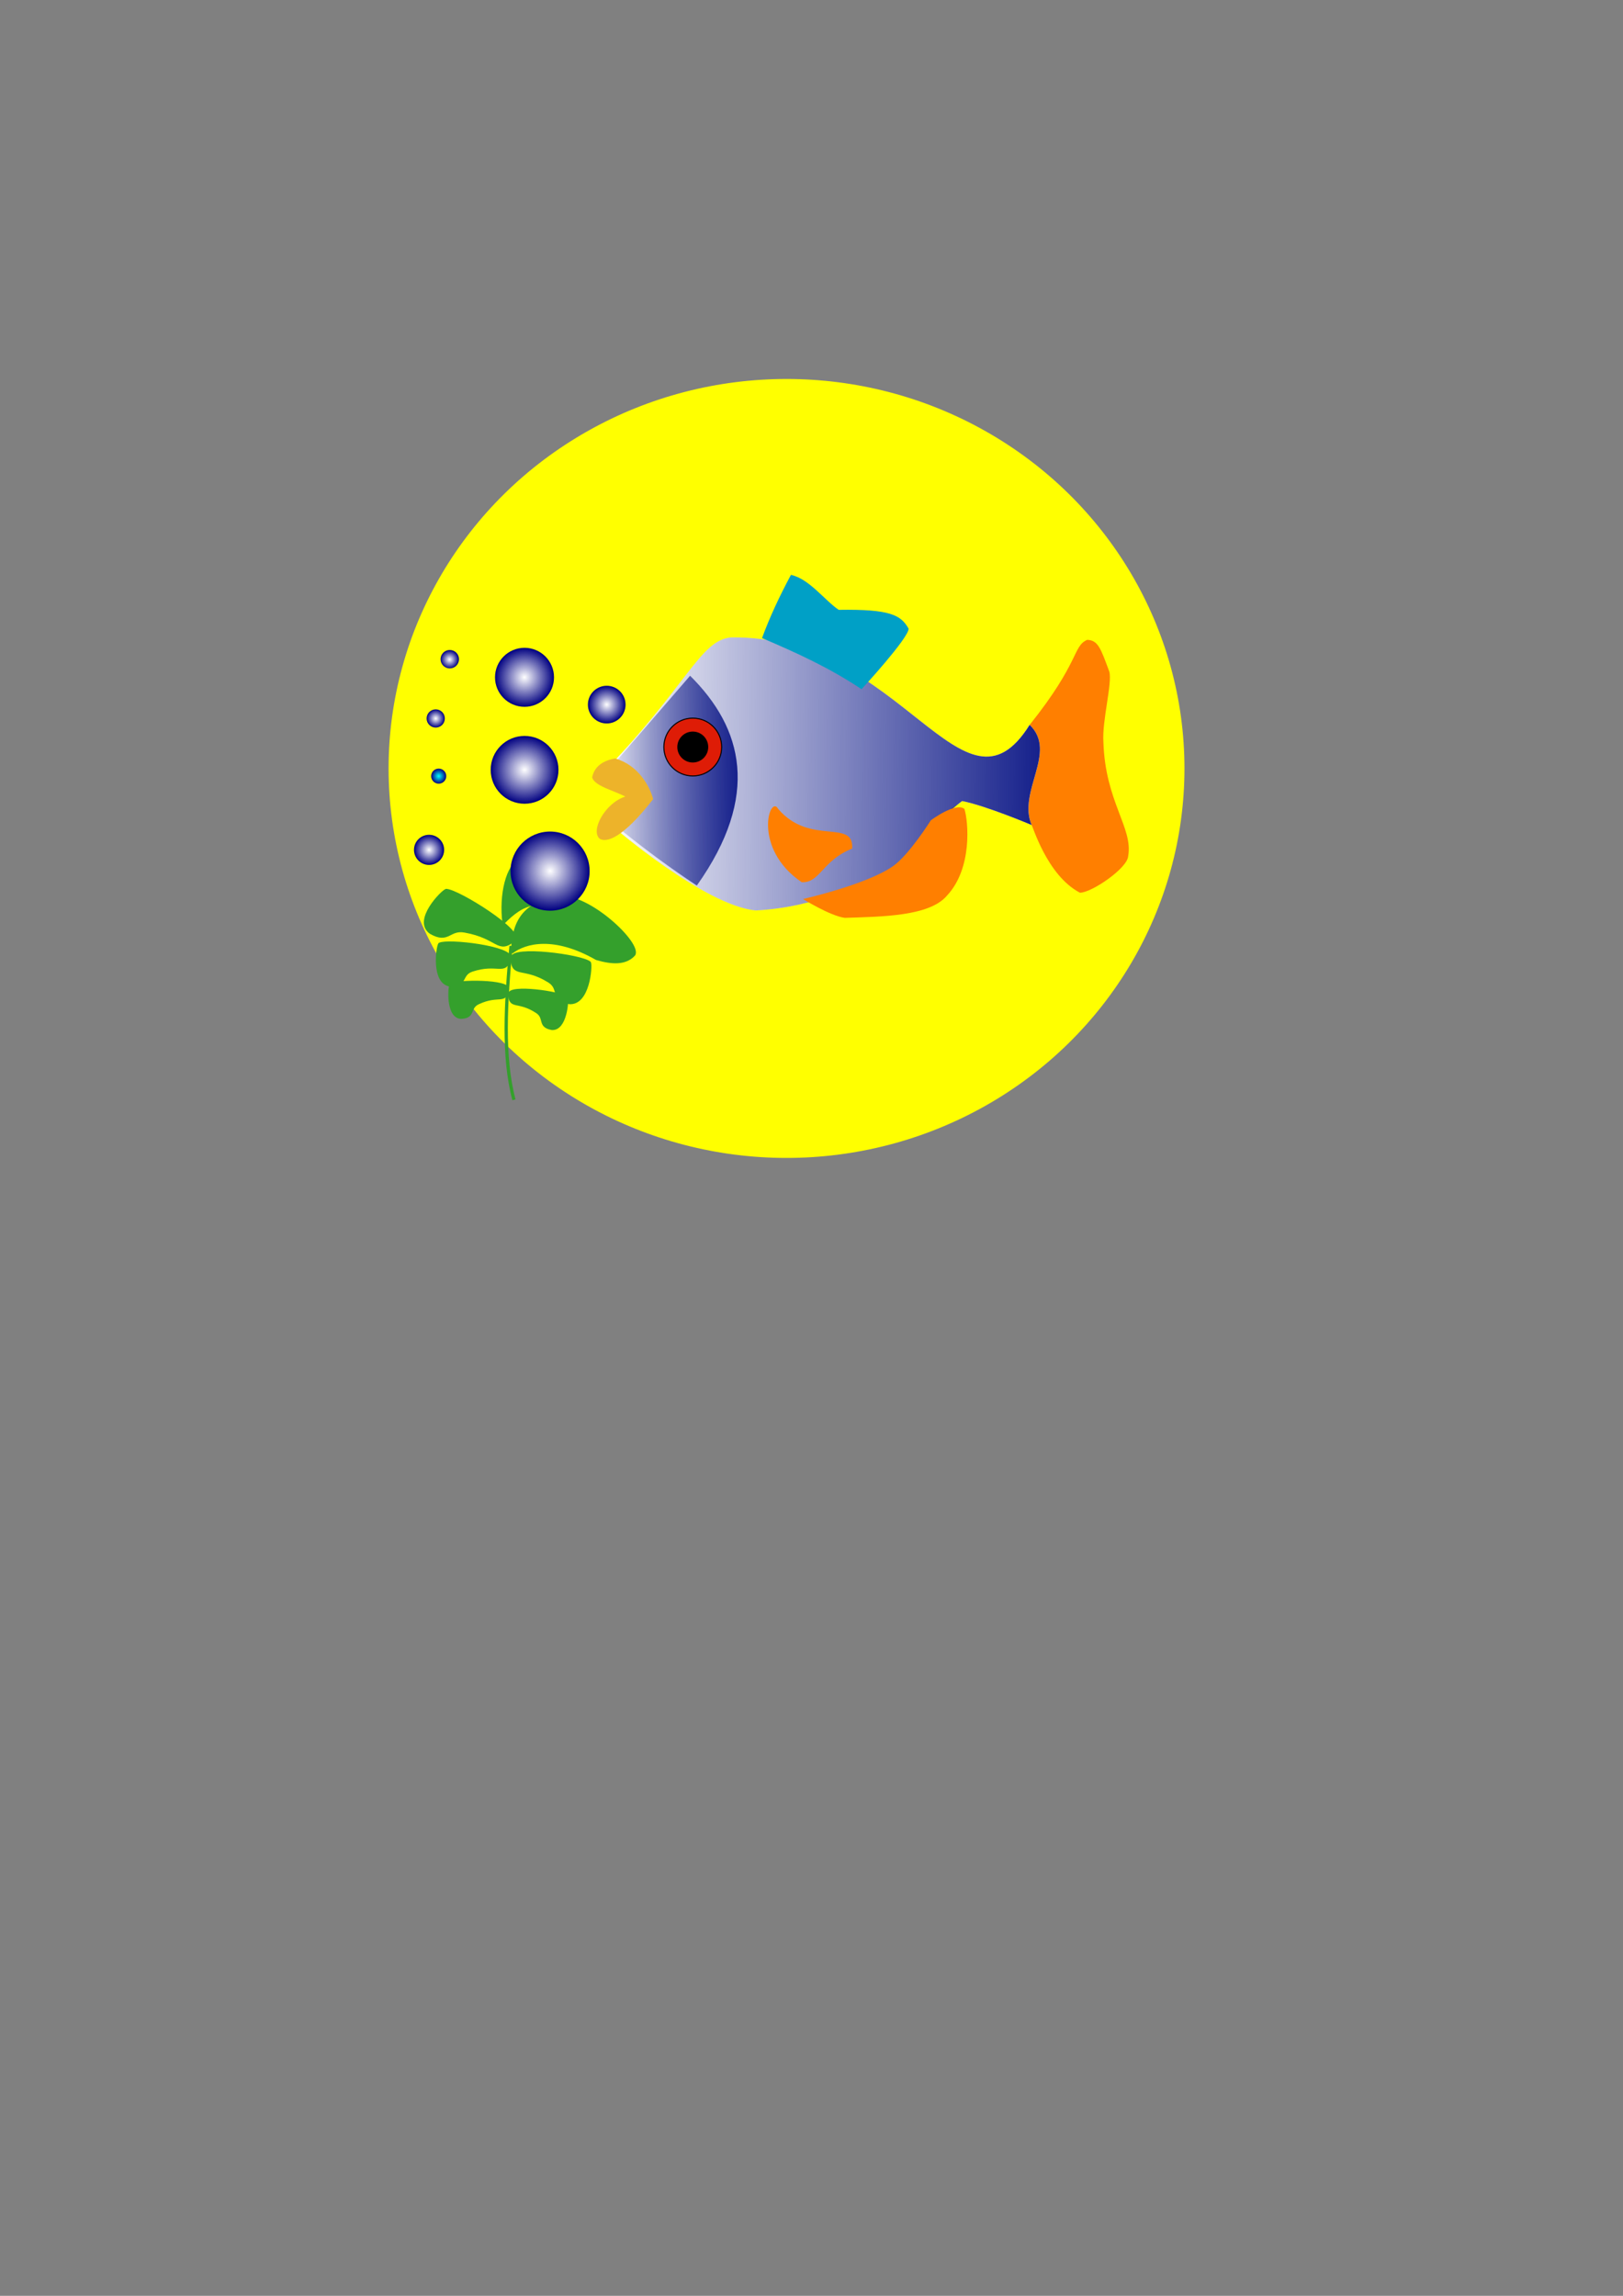 <?xml version="1.0" encoding="UTF-8" standalone="no"?>
<!-- Created with Inkscape (http://www.inkscape.org/) -->

<svg
   xmlns:dc="http://purl.org/dc/elements/1.1/"
   xmlns:cc="http://creativecommons.org/ns#"
   xmlns:rdf="http://www.w3.org/1999/02/22-rdf-syntax-ns#"
   xmlns:svg="http://www.w3.org/2000/svg"
   xmlns="http://www.w3.org/2000/svg"
   xmlns:xlink="http://www.w3.org/1999/xlink"
   xmlns:sodipodi="http://sodipodi.sourceforge.net/DTD/sodipodi-0.dtd"
   xmlns:inkscape="http://www.inkscape.org/namespaces/inkscape"
   width="210mm"
   height="297mm"
   viewBox="0 0 210 297"
   version="1.1"
   id="svg8"
   inkscape:version="0.92.4 (5da689c313, 2019-01-14)"
   sodipodi:docname="10_fish_start.svg">
  <rect x="0" y="0" width="210" height="297" fill="#808080" stroke="none"/>
  <defs
     id="defs2">
    <linearGradient
       inkscape:collect="always"
       id="linearGradient1067">
      <stop
         style="stop-color:#ffffff;stop-opacity:1"
         offset="0"
         id="stop1063" />
      <stop
         style="stop-color:#000080;stop-opacity:1"
         offset="1"
         id="stop1065" />
    </linearGradient>
    <linearGradient
       inkscape:collect="always"
       id="linearGradient1059">
      <stop
         style="stop-color:#00ffff;stop-opacity:1"
         offset="0"
         id="stop1055" />
      <stop
         style="stop-color:#000080;stop-opacity:1"
         offset="1"
         id="stop1057" />
    </linearGradient>
    <linearGradient
       inkscape:collect="always"
       id="linearGradient1051">
      <stop
         style="stop-color:#ffffff;stop-opacity:1"
         offset="0"
         id="stop1047" />
      <stop
         style="stop-color:#000080;stop-opacity:0;"
         offset="1"
         id="stop1049" />
    </linearGradient>
    <linearGradient
       inkscape:collect="always"
       id="linearGradient1033">
      <stop
         style="stop-color:#ffffff;stop-opacity:1"
         offset="0"
         id="stop1029" />
      <stop
         style="stop-color:#000080;stop-opacity:1"
         offset="1"
         id="stop1031" />
    </linearGradient>
    <linearGradient
       inkscape:collect="always"
       id="linearGradient1025">
      <stop
         style="stop-color:#ffffff;stop-opacity:1"
         offset="0"
         id="stop1021" />
      <stop
         style="stop-color:#000080;stop-opacity:1"
         offset="1"
         id="stop1023" />
    </linearGradient>
    <linearGradient
       inkscape:collect="always"
       id="linearGradient1017">
      <stop
         style="stop-color:#ffffff;stop-opacity:1"
         offset="0"
         id="stop1013" />
      <stop
         style="stop-color:#000080;stop-opacity:1"
         offset="1"
         id="stop1015" />
    </linearGradient>
    <linearGradient
       inkscape:collect="always"
       id="linearGradient1009">
      <stop
         style="stop-color:#ffffff;stop-opacity:1"
         offset="0"
         id="stop1005" />
      <stop
         style="stop-color:#000080;stop-opacity:1"
         offset="1"
         id="stop1007" />
    </linearGradient>
    <linearGradient
       inkscape:collect="always"
       id="linearGradient1001">
      <stop
         style="stop-color:#000080;stop-opacity:1;"
         offset="0"
         id="stop997" />
      <stop
         style="stop-color:#000080;stop-opacity:0;"
         offset="1"
         id="stop999" />
    </linearGradient>
    <linearGradient
       inkscape:collect="always"
       id="linearGradient852">
      <stop
         style="stop-color:#15208b;stop-opacity:1;"
         offset="0"
         id="stop848" />
      <stop
         style="stop-color:#15208b;stop-opacity:0;"
         offset="1"
         id="stop850" />
    </linearGradient>
    <linearGradient
       inkscape:collect="always"
       xlink:href="#linearGradient852"
       id="linearGradient856"
       gradientUnits="userSpaceOnUse"
       x1="130.325"
       y1="94.378"
       x2="73.602"
       y2="93.943"
       gradientTransform="translate(4.378,5.308)" />
    <linearGradient
       inkscape:collect="always"
       xlink:href="#linearGradient852"
       id="linearGradient946"
       x1="121.006"
       y1="78.671"
       x2="102.474"
       y2="78.845"
       gradientUnits="userSpaceOnUse"
       gradientTransform="translate(-25.463,22.36)" />
    <radialGradient
       inkscape:collect="always"
       xlink:href="#linearGradient1001"
       id="radialGradient1003"
       cx="-64.31"
       cy="116.899"
       fx="-64.31"
       fy="116.899"
       r="5.197"
       gradientUnits="userSpaceOnUse" />
    <radialGradient
       inkscape:collect="always"
       xlink:href="#linearGradient1009"
       id="radialGradient1011"
       cx="-64.497"
       cy="118.166"
       fx="-64.497"
       fy="118.166"
       r="4.385"
       gradientUnits="userSpaceOnUse"
       gradientTransform="translate(132.371,-18.576)" />
    <radialGradient
       inkscape:collect="always"
       xlink:href="#linearGradient1017"
       id="radialGradient1019"
       cx="-64.416"
       cy="107.448"
       fx="-64.416"
       fy="107.448"
       r="3.816"
       gradientUnits="userSpaceOnUse"
       gradientTransform="translate(132.282,-19.827)" />
    <radialGradient
       inkscape:collect="always"
       xlink:href="#linearGradient1025"
       id="radialGradient1027"
       cx="-28.322"
       cy="91.24"
       fx="-28.322"
       fy="91.24"
       r="2.436"
       gradientUnits="userSpaceOnUse"
       gradientTransform="translate(106.826,-0.087)" />
    <radialGradient
       inkscape:collect="always"
       xlink:href="#linearGradient1033"
       id="radialGradient1035"
       cx="-64.172"
       cy="92.523"
       fx="-64.172"
       fy="92.523"
       r="1.949"
       gradientUnits="userSpaceOnUse"
       gradientTransform="translate(119.688,17.42)" />
    <radialGradient
       inkscape:collect="always"
       xlink:href="#linearGradient1051"
       id="radialGradient1053"
       cx="-59.362"
       cy="90.717"
       fx="-59.362"
       fy="90.717"
       r="1.306"
       gradientUnits="userSpaceOnUse" />
    <radialGradient
       inkscape:collect="always"
       xlink:href="#linearGradient1059"
       id="radialGradient1061"
       cx="-61.884"
       cy="100.915"
       fx="-61.884"
       fy="100.915"
       r="0.974"
       gradientUnits="userSpaceOnUse"
       gradientTransform="translate(118.649,-0.509)" />
    <radialGradient
       inkscape:collect="always"
       xlink:href="#linearGradient1067"
       id="radialGradient1069"
       cx="-58.529"
       cy="87.465"
       fx="-58.529"
       fy="87.465"
       r="1.177"
       gradientUnits="userSpaceOnUse"
       gradientTransform="translate(114.907,5.48)" />
    <radialGradient
       inkscape:collect="always"
       xlink:href="#linearGradient1067"
       id="radialGradient1073"
       gradientUnits="userSpaceOnUse"
       gradientTransform="matrix(1.012,0,0,1.012,117.404,-3.2)"
       cx="-58.529"
       cy="87.465"
       fx="-58.529"
       fy="87.465"
       r="1.177" />
    <radialGradient
       inkscape:collect="always"
       xlink:href="#linearGradient1009"
       id="radialGradient1077"
       gradientUnits="userSpaceOnUse"
       gradientTransform="matrix(1.167,0,0,1.167,146.454,-25.228)"
       cx="-64.497"
       cy="118.166"
       fx="-64.497"
       fy="118.166"
       r="4.385" />
  </defs>
  <sodipodi:namedview
     id="base"
     pagecolor="#ffffff"
     bordercolor="#666666"
     borderopacity="1.0"
     inkscape:pageopacity="0.0"
     inkscape:pageshadow="2"
     inkscape:zoom="0.81238768"
     inkscape:cx="429.02376"
     inkscape:cy="752.60303"
     inkscape:document-units="mm"
     inkscape:current-layer="layer1"
     showgrid="false"
     inkscape:window-width="1366"
     inkscape:window-height="705"
     inkscape:window-x="-8"
     inkscape:window-y="-8"
     inkscape:window-maximized="1"
     inkscape:snap-global="false" />
  <g
     inkscape:label="1st plant"
     inkscape:groupmode="layer"
     id="layer1">
    <ellipse
       style="opacity:1;fill:#ffff00;fill-opacity:1;fill-rule:evenodd;stroke:#ffff00;stroke-width:0.267;stroke-linecap:round;stroke-miterlimit:4;stroke-dasharray:none;stroke-dashoffset:0;stroke-opacity:1"
       id="path21"
       cx="101.768"
       cy="99.412"
       rx="51.357"
       ry="50.252"
       sodipodi:insensitive="true" />
    <g
       id="g4703">
      <path
         sodipodi:nodetypes="cccccccc"
         inkscape:connector-curvature="0"
         id="path4660"
         d="m 133.229,93.775 c 6.541,-8.186 5.553,-10.179 7.446,-11.001 1.401,0.058 1.736,1.074 2.861,4.121 0.401,1.472 -0.962,6.404 -0.766,9.105 0.234,7.72 3.862,11.094 3.203,14.748 -0.065,1.567 -4.762,4.758 -6.244,4.737 -4.322,-2.265 -6.14,-8.818 -6.269,-8.777 -0.915,-1.502 -0.31,-8.631 -0.231,-12.933 z"
         style="fill:#ff7f00;fill-opacity:1;stroke:none;stroke-width:0.265px;stroke-linecap:butt;stroke-linejoin:miter;stroke-opacity:1" />
      <path
         sodipodi:nodetypes="cccccccccc"
         inkscape:connector-curvature="0"
         id="path23"
         d="m 133.485,106.733 c -1.866,-4.363 3.406,-9.449 -0.261,-12.963 -8.619,13.806 -16.527,-11.624 -38.628,-11.31 -4.051,0.343 -5.677,6.356 -16.878,17.835 l 5.046,3.48 -3.48,3.132 c 0,0 11.95,10.303 18.531,10.875 7.974,-0.444 11.645,-3.095 17.4,-4.872 7.9,-9.387 8.364,-8.348 9.274,-9.281 3.035,0.582 8.996,3.104 8.996,3.104 z"
         style="fill:#ffffff;fill-opacity:1;stroke:none;stroke-width:0.265px;stroke-linecap:butt;stroke-linejoin:miter;stroke-opacity:1" />
      <path
         style="fill:url(#linearGradient856);fill-opacity:1;stroke:none;stroke-width:0.265px;stroke-linecap:butt;stroke-linejoin:miter;stroke-opacity:1"
         d="m 133.485,106.733 c -1.866,-4.363 3.406,-9.449 -0.261,-12.963 -8.619,13.806 -16.527,-11.624 -38.628,-11.31 -4.051,0.343 -5.677,6.356 -16.878,17.835 l 5.046,3.48 -3.48,3.132 c 0,0 11.95,10.303 18.531,10.875 7.974,-0.444 12.385,-3.234 17.4,-4.872 6.273,-6.897 7.929,-8.261 9.274,-9.281 3.035,0.582 8.996,3.104 8.996,3.104 z"
         id="path846"
         inkscape:connector-curvature="0"
         sodipodi:nodetypes="cccccccccc" />
      <path
         sodipodi:nodetypes="cccccc"
         inkscape:connector-curvature="0"
         id="path878"
         d="m 98.599,82.547 c 0.998,-2.726 2.279,-5.452 3.741,-8.178 2.359,0.505 4.346,3.279 6.177,4.524 6.723,-0.106 8.055,0.692 9.048,2.436 0.007,1.221 -6.09,7.83 -6.09,7.83 -4.149,-2.775 -8.498,-4.753 -12.876,-6.612 z"
         style="fill:#00a0c6;fill-opacity:1;stroke:none;stroke-width:0.265px;stroke-linecap:butt;stroke-linejoin:miter;stroke-opacity:1" />
      <path
         sodipodi:nodetypes="scccccs"
         inkscape:connector-curvature="0"
         id="path908"
         d="m 115.564,112.04 c 2.085,-1.476 4.872,-5.916 4.872,-5.916 0,0 3.2,-2.403 4.35,-1.479 0.518,1.649 1.044,7.704 -2.262,11.223 -2.248,2.663 -8.356,2.717 -13.224,2.871 -1.903,-0.26 -5.394,-2.436 -5.394,-2.436 0,0 8.281,-1.872 11.658,-4.263 z"
         style="fill:#ff7f00;fill-opacity:1;stroke:none;stroke-width:0.265px;stroke-linecap:butt;stroke-linejoin:miter;stroke-opacity:1" />
      <path
         sodipodi:nodetypes="cccc"
         inkscape:connector-curvature="0"
         id="path922"
         d="m 100.687,104.645 c 4.116,4.832 9.833,1.218 9.57,5.133 -3.887,1.548 -4.141,4.46 -6.525,4.35 -6.462,-4.394 -4.119,-11.445 -3.045,-9.483 z"
         style="fill:#ff7f00;fill-opacity:1;stroke:none;stroke-width:0.265px;stroke-linecap:butt;stroke-linejoin:miter;stroke-opacity:1" />
      <path
         sodipodi:nodetypes="cccccc"
         inkscape:connector-curvature="0"
         id="path938"
         d="m 90.16,114.563 c 8.276,-11.664 5.946,-20.388 -0.87,-27.144 l -11.136,12.876 4.002,3.654 -2.697,2.697 c 3.814,3.133 7.35,5.711 10.701,7.917 z"
         style="fill:url(#linearGradient946);fill-opacity:1;stroke:none;stroke-width:0.265px;stroke-linecap:butt;stroke-linejoin:miter;stroke-opacity:1" />
      <circle
         r="3.741"
         cy="96.641"
         cx="89.638"
         id="path862"
         style="opacity:1;fill:#de1c06;fill-opacity:1;fill-rule:evenodd;stroke:#000000;stroke-width:0.132;stroke-linecap:round;stroke-miterlimit:4;stroke-dasharray:none;stroke-dashoffset:0;stroke-opacity:1" />
      <circle
         r="2.001"
         cy="96.641"
         cx="89.638"
         id="path864"
         style="opacity:1;fill:#000000;fill-opacity:1;fill-rule:evenodd;stroke:none;stroke-width:0.132;stroke-linecap:round;stroke-miterlimit:4;stroke-dasharray:none;stroke-dashoffset:0;stroke-opacity:1" />
      <path
         sodipodi:nodetypes="cccccc"
         inkscape:connector-curvature="0"
         id="path1028"
         d="m 84.51,103.377 c -0.439,-1.664 -1.91,-4.386 -4.906,-5.26 -1.611,0.273 -2.705,1.061 -2.983,2.442 0.261,1.122 2.896,1.74 4.288,2.495 -2.565,0.772 -4.572,4.389 -3.306,5.459 0.902,0.531 2.994,-0.093 6.907,-5.136 z"
         style="fill:#edb32a;fill-opacity:1;stroke:none;stroke-width:0.265px;stroke-linecap:butt;stroke-linejoin:miter;stroke-opacity:1" />
    </g>
    <g
       id="g1135">
      <path
         sodipodi:nodetypes="ccccc"
         inkscape:connector-curvature="0"
         id="path1584"
         d="m 65.885,128.59 c -0.03,-1.174 6.691,-0.231 7.462,0.469 0.15,0.356 -0.11,4.194 -1.947,4.059 -1.793,-0.327 -0.799,-1.428 -1.963,-2.179 -2.447,-1.612 -3.48,-0.358 -3.552,-2.35 z"
         style="fill:#34a02c;fill-opacity:1;stroke:#34a02c;stroke-width:0.265px;stroke-linecap:butt;stroke-linejoin:miter;stroke-opacity:1" />
      <path
         style="fill:#34a02c;fill-opacity:1;stroke:#34a02c;stroke-width:0.265px;stroke-linecap:butt;stroke-linejoin:miter;stroke-opacity:1"
         d="m 65.739,127.967 c 0.194,-1.158 -6.593,-1.166 -7.455,-0.58 -0.199,0.332 -0.478,4.168 1.36,4.292 1.821,-0.073 0.991,-1.302 2.249,-1.882 2.648,-1.253 3.496,0.132 3.846,-1.829 z"
         id="path1586"
         inkscape:connector-curvature="0"
         sodipodi:nodetypes="ccccc" />
      <path
         style="fill:#34a02c;fill-opacity:1;stroke:#34a02c;stroke-width:0.348px;stroke-linecap:butt;stroke-linejoin:miter;stroke-opacity:1"
         d="m 66.227,123.942 c -0.041,-1.501 9.03,-0.296 10.071,0.6 0.203,0.456 -0.149,5.364 -2.628,5.191 -2.419,-0.418 -1.078,-1.827 -2.649,-2.787 -3.302,-2.061 -4.696,-0.458 -4.794,-3.005 z"
         id="path1588"
         inkscape:connector-curvature="0"
         sodipodi:nodetypes="ccccc" />
      <path
         sodipodi:nodetypes="ccccc"
         inkscape:connector-curvature="0"
         id="path1590"
         d="m 65.963,123.915 c 0.332,-1.359 -8,-2.372 -9.105,-1.797 -0.271,0.368 -0.923,4.925 1.323,5.345 2.241,0.182 1.322,-1.414 2.912,-1.924 3.352,-1.111 4.281,0.675 4.869,-1.624 z"
         style="fill:#34a02c;fill-opacity:1;stroke:#34a02c;stroke-width:0.322px;stroke-linecap:butt;stroke-linejoin:miter;stroke-opacity:1" />
      <path
         style="fill:#34a02c;fill-opacity:1;stroke:#34a02c;stroke-width:0.37px;stroke-linecap:butt;stroke-linejoin:miter;stroke-opacity:1"
         d="m 66.518,121.592 c 1.243,-1.037 -7.204,-6.349 -8.784,-6.421 -0.534,0.185 -4.198,3.907 -2.016,5.47 2.33,1.348 2.36,-0.563 4.428,-0.176 4.382,0.782 4.24,2.867 6.372,1.127 z"
         id="path1592"
         inkscape:connector-curvature="0"
         sodipodi:nodetypes="ccccc" />
      <path
         sodipodi:nodetypes="ccccc"
         inkscape:connector-curvature="0"
         id="path1594"
         d="m 66.238,123.238 c 1.74,-1.357 5.489,-2.292 10.93,0.826 2.01,0.587 3.806,0.697 4.92,-0.563 0.795,-1.526 -5.96,-7.869 -9.803,-7.474 -5.061,0.863 -5.928,3.778 -6.047,7.212 z"
         style="fill:#34a02c;fill-opacity:1;stroke:#34a02c;stroke-width:0.265px;stroke-linecap:butt;stroke-linejoin:miter;stroke-opacity:1" />
      <path
         sodipodi:nodetypes="cc"
         inkscape:connector-curvature="0"
         id="path1596"
         d="m 66.501,142.281 c -1.476,-5.53 -1.075,-12.597 -0.376,-19.907"
         style="fill:none;stroke:#34a02c;stroke-width:0.423;stroke-linecap:butt;stroke-linejoin:miter;stroke-miterlimit:4;stroke-dasharray:none;stroke-opacity:1" />
      <path
         sodipodi:nodetypes="ccccc"
         inkscape:connector-curvature="0"
         id="path1634-0"
         d="m 65.142,119.426 c -0.463,-3.665 0.407,-7.453 2.297,-8.456 2.965,-0.707 6.938,3.081 6.542,3.898 -0.694,1.776 -2.972,1.888 -4.768,2.123 -1.642,0.186 -2.888,1.242 -4.072,2.436 z"
         style="opacity:1;fill:#34a02c;fill-opacity:1;stroke:#34a02c;stroke-width:0.265px;stroke-linecap:butt;stroke-linejoin:miter;stroke-opacity:1" />
    </g>
    <circle
       r="4.385"
       cy="99.59"
       cx="67.875"
       id="circle983"
       style="opacity:1;fill:url(#radialGradient1011);fill-opacity:1;fill-rule:evenodd;stroke:none;stroke-width:0.635;stroke-linecap:round;stroke-miterlimit:4;stroke-dasharray:none;stroke-dashoffset:0;stroke-opacity:1" />
    <circle
       style="opacity:1;fill:url(#radialGradient1019);fill-opacity:1;fill-rule:evenodd;stroke:none;stroke-width:0.553;stroke-linecap:round;stroke-miterlimit:4;stroke-dasharray:none;stroke-dashoffset:0;stroke-opacity:1"
       id="circle985"
       cx="67.867"
       cy="87.621"
       r="3.816" />
    <circle
       r="2.436"
       cy="91.153"
       cx="78.504"
       id="circle987"
       style="opacity:1;fill:url(#radialGradient1027);fill-opacity:1;fill-rule:evenodd;stroke:none;stroke-width:0.353;stroke-linecap:round;stroke-miterlimit:4;stroke-dasharray:none;stroke-dashoffset:0;stroke-opacity:1" />
    <circle
       style="opacity:1;fill:url(#radialGradient1035);fill-opacity:1;fill-rule:evenodd;stroke:none;stroke-width:0.282;stroke-linecap:round;stroke-miterlimit:4;stroke-dasharray:none;stroke-dashoffset:0;stroke-opacity:1"
       id="circle989"
       cx="55.516"
       cy="109.943"
       r="1.949" />
    <circle
       style="opacity:1;fill:url(#radialGradient1061);fill-opacity:1;fill-rule:evenodd;stroke:none;stroke-width:0.423;stroke-linecap:round;stroke-miterlimit:4;stroke-dasharray:none;stroke-dashoffset:0;stroke-opacity:1"
       id="path993"
       cx="56.764"
       cy="100.406"
       r="0.974" />
    <circle
       r="1.177"
       cy="92.945"
       cx="56.378"
       id="circle995"
       style="opacity:1;fill:url(#radialGradient1069);fill-opacity:1;fill-rule:evenodd;stroke:none;stroke-width:0.512;stroke-linecap:round;stroke-miterlimit:4;stroke-dasharray:none;stroke-dashoffset:0;stroke-opacity:1" />
    <circle
       style="opacity:1;fill:url(#radialGradient1073);fill-opacity:1;fill-rule:evenodd;stroke:none;stroke-width:0.517;stroke-linecap:round;stroke-miterlimit:4;stroke-dasharray:none;stroke-dashoffset:0;stroke-opacity:1"
       id="circle1071"
       cx="58.196"
       cy="85.279"
       r="1.191" />
    <circle
       style="opacity:1;fill:url(#radialGradient1077);fill-opacity:1;fill-rule:evenodd;stroke:none;stroke-width:0.741;stroke-linecap:round;stroke-miterlimit:4;stroke-dasharray:none;stroke-dashoffset:0;stroke-opacity:1"
       id="circle1075"
       cx="71.174"
       cy="112.695"
       r="5.118" />
  </g>
  <g
     inkscape:groupmode="layer"
     id="layer2"
     inkscape:label="2nd plant" />
  <g
     inkscape:groupmode="layer"
     id="layer3"
     inkscape:label="3rd plant" />
  <g
     inkscape:groupmode="layer"
     id="layer4"
     inkscape:label="4th plant" />
  <g
     inkscape:groupmode="layer"
     id="layer5"
     inkscape:label="5th plant" />
  <g
     inkscape:groupmode="layer"
     id="layer6"
     inkscape:label="6th plant" />
</svg>
